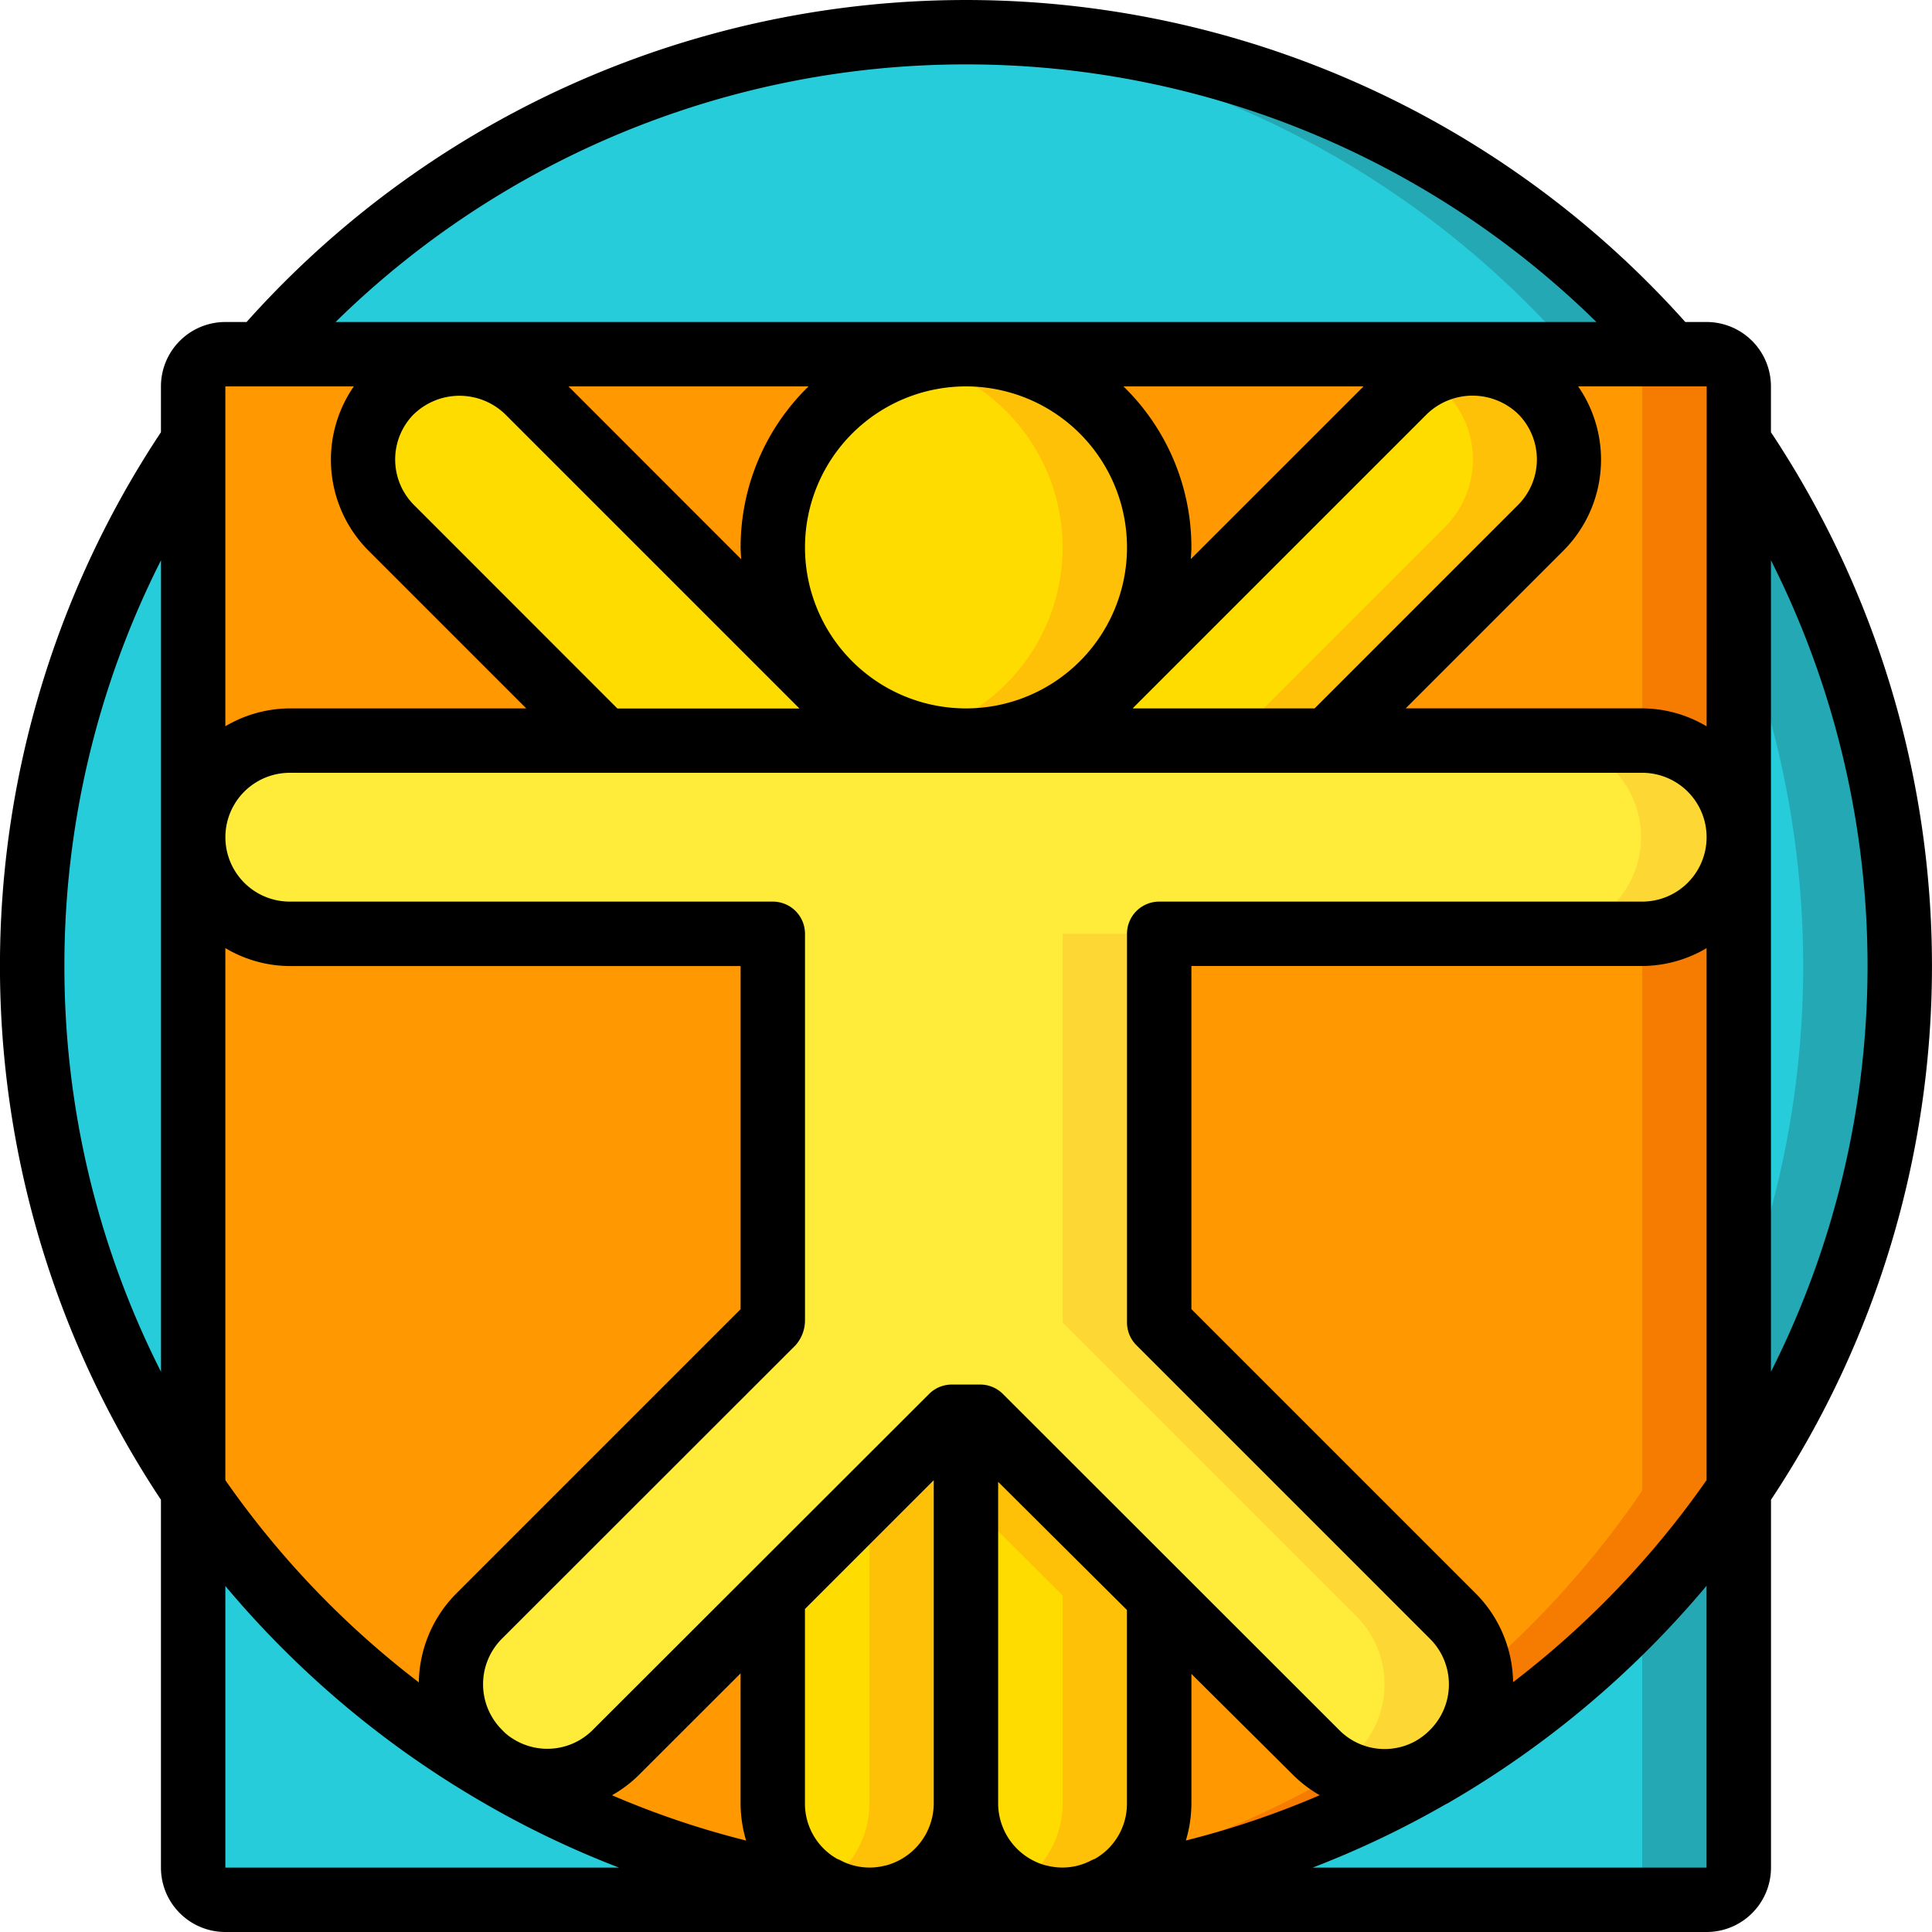<svg xmlns="http://www.w3.org/2000/svg" width="139.75" height="139.75" viewBox="0 0 139.75 139.75">
  <g id="Page-1" transform="translate(0)">
    <g id="_024---Human-Pose" data-name="024---Human-Pose" transform="translate(0 0)">
      <path id="Shape" d="M12.646,13.71V89.595a67.63,67.63,0,0,1,0-75.885Z" transform="translate(1.329 18.223)" fill="#26ccda"/>
      <path id="Shape-2" data-name="Shape" d="M65.646,51.652A67.171,67.171,0,0,1,54,89.595V13.71A67.171,67.171,0,0,1,65.646,51.652Z" transform="translate(71.775 18.223)" fill="#26ccda"/>
      <path id="Shape-3" data-name="Shape" d="M54,13.71V26.949a67.83,67.83,0,0,1,0,49.406V89.595A67.63,67.63,0,0,0,54,13.71Z" transform="translate(71.775 18.223)" fill="#24a8b4"/>
      <path id="Shape-4" data-name="Shape" d="M110.118,24.291H8.1a67.5,67.5,0,0,1,102.018,0Z" transform="translate(10.766 1.329)" fill="#26ccda"/>
      <path id="Shape-5" data-name="Shape" d="M31.994,1c-1.165,0-2.329.037-3.494.1a67.227,67.227,0,0,1,47.515,23.2H83A67.243,67.243,0,0,0,31.994,1Z" transform="translate(37.881 1.329)" fill="#24a8b4"/>
      <path id="Shape-6" data-name="Shape" d="M117.8,13.329V93.2a67.823,67.823,0,0,1-22.15,20.567h-.023A67.2,67.2,0,0,1,61.9,122.8v-.023a66.479,66.479,0,0,1-34.332-9.363A67.546,67.546,0,0,1,6,93.2V13.329A2.329,2.329,0,0,1,8.329,11H115.471a2.329,2.329,0,0,1,2.329,2.329Z" transform="translate(7.975 14.621)" fill="#ff9801"/>
      <path id="Shape-7" data-name="Shape" d="M85.485,11H78.5a2.329,2.329,0,0,1,2.329,2.329V93.2a67.823,67.823,0,0,1-22.15,20.567h-.023A66.913,66.913,0,0,1,28.56,122.67c1.113.051,2.227.109,3.354.107v.023a67.2,67.2,0,0,0,33.726-9.037h.023A67.823,67.823,0,0,0,87.814,93.2V13.329A2.329,2.329,0,0,0,85.485,11Z" transform="translate(37.961 14.621)" fill="#f57c00"/>
      <path id="Shape-8" data-name="Shape" d="M61.9,75.871v.023H8.329A2.329,2.329,0,0,1,6,73.565V46.29A67.546,67.546,0,0,0,27.568,66.507,66.479,66.479,0,0,0,61.9,75.871Z" transform="translate(7.975 61.527)" fill="#26ccda"/>
      <path id="Shape-9" data-name="Shape" d="M85.9,46.29V73.565a2.329,2.329,0,0,1-2.329,2.329H30a67.2,67.2,0,0,0,33.726-9.037h.023A67.823,67.823,0,0,0,85.9,46.29Z" transform="translate(39.875 61.527)" fill="#26ccda"/>
      <path id="Shape-10" data-name="Shape" d="M52.329,54.931V73.565A2.329,2.329,0,0,1,50,75.894h6.988a2.329,2.329,0,0,0,2.329-2.329V46.29A67.9,67.9,0,0,1,52.329,54.931Z" transform="translate(66.459 61.527)" fill="#24a8b4"/>
      <ellipse id="Oval" cx="14.556" cy="13.789" rx="14.556" ry="13.789" transform="translate(55.636 25.371)" fill="#ffdc00"/>
      <path id="Shape-11" data-name="Shape" d="M31.994,11a13.936,13.936,0,0,0-3.494.466,13.956,13.956,0,0,1,0,27.032A13.975,13.975,0,1,0,31.994,11Z" transform="translate(37.881 14.621)" fill="#fec108"/>
      <path id="Shape-12" data-name="Shape" d="M48.566,38.691H28.815l-15.4-15.4a6.988,6.988,0,1,1,9.876-9.876Z" transform="translate(14.88 14.88)" fill="#ffdc00"/>
      <path id="Shape-13" data-name="Shape" d="M67.907,23.295l-15.4,15.4H32.76L58.032,13.419a6.988,6.988,0,1,1,9.876,9.876Z" transform="translate(43.544 14.88)" fill="#ffdc00"/>
      <path id="Shape-14" data-name="Shape" d="M60.623,13.32a6.9,6.9,0,0,0-8.432-1.083A6.908,6.908,0,0,1,53.636,23.2l-15.4,15.4h6.988l15.4-15.4a6.988,6.988,0,0,0,0-9.876Z" transform="translate(50.827 14.98)" fill="#fec108"/>
      <path id="Shape-15" data-name="Shape" d="M117.8,29.988a6.988,6.988,0,0,1-6.988,6.988H75.875V65.088L97.117,86.33a6.987,6.987,0,0,1,0,9.876,7.183,7.183,0,0,1-1.677,1.258,6.955,6.955,0,0,1-8.2-1.258L75.875,84.84,62.925,71.913h-2.05L47.925,84.84,36.559,96.206a6.967,6.967,0,0,1-8.781.908,5.822,5.822,0,0,1-1.095-.908,6.988,6.988,0,0,1,0-9.876L47.925,65.088V36.975H12.988a6.988,6.988,0,1,1,0-13.975h97.825a6.988,6.988,0,0,1,6.988,6.988Z" transform="translate(7.975 30.571)" fill="#ffeb3a"/>
      <path id="Shape-16" data-name="Shape" d="M39.988,57.113V29H33V57.113L54.242,78.355a6.988,6.988,0,0,1,0,9.876,7.221,7.221,0,0,1-1.435,1.1,6.957,6.957,0,0,0,6.755.156,7.183,7.183,0,0,0,1.677-1.258,6.988,6.988,0,0,0,0-9.876Z" transform="translate(43.863 38.546)" fill="#fdd834"/>
      <path id="Shape-17" data-name="Shape" d="M54.988,23H48a6.988,6.988,0,0,1,0,13.975h6.988a6.988,6.988,0,1,0,0-13.975Z" transform="translate(63.8 30.571)" fill="#fdd834"/>
      <path id="Shape-18" data-name="Shape" d="M37.975,44V71.95a6.971,6.971,0,0,1-5.287,6.778h-.023a6.617,6.617,0,0,1-1.677.21,6.727,6.727,0,0,1-3.121-.769H27.82A6.92,6.92,0,0,1,24,71.95V56.927L36.95,44Z" transform="translate(31.9 58.483)" fill="#ffdc00"/>
      <path id="Shape-19" data-name="Shape" d="M34.956,44l-5.963,5.951v22A6.939,6.939,0,0,1,25.5,77.978c.109.063.212.135.324.191h.047a6.727,6.727,0,0,0,3.123.769,6.617,6.617,0,0,0,1.677-.21h.023a6.971,6.971,0,0,0,5.287-6.778V44Z" transform="translate(33.894 58.483)" fill="#fec108"/>
      <path id="Shape-20" data-name="Shape" d="M43.975,56.927V71.95a6.92,6.92,0,0,1-3.82,6.219h-.047a6.727,6.727,0,0,1-3.121.769,6.617,6.617,0,0,1-1.677-.21h-.023A6.971,6.971,0,0,1,30,71.95V44h1.025Z" transform="translate(39.875 58.483)" fill="#ffdc00"/>
      <path id="Shape-21" data-name="Shape" d="M31.025,44H30v5.951l6.988,6.976V71.95a6.908,6.908,0,0,1-3.494,6.028,7.071,7.071,0,0,0,1.8.75h.023a6.617,6.617,0,0,0,1.675.21,6.727,6.727,0,0,0,3.121-.769h.047a6.92,6.92,0,0,0,3.82-6.219V56.927Z" transform="translate(39.875 58.483)" fill="#fec108"/>
      <path id="Shape-22" data-name="Shape" d="M128.1,31.264V27.95a4.658,4.658,0,0,0-4.658-4.658h-1.537a69.768,69.768,0,0,0-104.068,0H16.3a4.658,4.658,0,0,0-4.658,4.658v3.314a69.829,69.829,0,0,0,0,77.221v26.606A4.658,4.658,0,0,0,16.3,139.75H123.446a4.658,4.658,0,0,0,4.658-4.658V108.486A69.829,69.829,0,0,0,128.1,31.264ZM81.926,51.242l21.3-21.3a4.756,4.756,0,0,1,6.582,0,4.658,4.658,0,0,1,0,6.582L95.091,51.242Zm4.211-10.8c.014-.282.042-.561.042-.848A16.251,16.251,0,0,0,81.265,27.95H98.631ZM81.521,39.6A11.646,11.646,0,1,1,69.875,27.95,11.646,11.646,0,0,1,81.521,39.6Zm-27.95,0c0,.286.028.566.042.848L41.121,27.95H58.485A16.251,16.251,0,0,0,53.571,39.6Zm-23.625-9.65a4.756,4.756,0,0,1,6.582,0l21.3,21.3H44.66L29.946,36.528A4.658,4.658,0,0,1,29.946,29.946ZM118.788,55.9a4.658,4.658,0,1,1,0,9.317H83.85a2.329,2.329,0,0,0-2.329,2.329V95.659a2.329,2.329,0,0,0,.682,1.647l21.242,21.242a4.658,4.658,0,0,1,0,6.58,4.833,4.833,0,0,1-1.116.845,4.621,4.621,0,0,1-5.469-.843l-24.317-24.3a2.329,2.329,0,0,0-1.644-.68H68.85a2.329,2.329,0,0,0-1.644.68l-24.326,24.3a4.64,4.64,0,0,1-5.863.589,3.7,3.7,0,0,1-.713-.6,4.658,4.658,0,0,1,0-6.582L57.547,97.306a2.725,2.725,0,0,0,.682-1.81V67.546A2.329,2.329,0,0,0,55.9,65.217H20.962a4.658,4.658,0,1,1,0-9.317Zm-39.6,78.563a2.118,2.118,0,0,0-.268.116,4.47,4.47,0,0,1-3.149.377l-.147-.03a4.658,4.658,0,0,1-3.424-4.493V107.188l9.317,9.27v13.975A4.588,4.588,0,0,1,79.192,134.463Zm-18.361.116a2.088,2.088,0,0,0-.254-.109,4.591,4.591,0,0,1-2.348-4.036V116.386l9.317-9.317v23.364a4.658,4.658,0,0,1-3.415,4.491l-.154.033a4.472,4.472,0,0,1-3.149-.377ZM16.3,68.58a9.221,9.221,0,0,0,4.658,1.3H53.571v24.82l-20.56,20.56a9.317,9.317,0,0,0-2.716,6.431A65.636,65.636,0,0,1,16.3,107.065ZM46.18,128.424l7.39-7.383v9.394a9.391,9.391,0,0,0,.4,2.7,63.448,63.448,0,0,1-9.7-3.277A9.173,9.173,0,0,0,46.18,128.424Zm40,2.01V121.08l7.381,7.337a9.352,9.352,0,0,0,1.9,1.439,63.726,63.726,0,0,1-9.682,3.275A9.354,9.354,0,0,0,86.179,130.434Zm23.268-8.751a9.275,9.275,0,0,0-2.709-6.429l-20.56-20.56V69.875h32.608a9.231,9.231,0,0,0,4.658-1.293v38.48a66,66,0,0,1-14,14.62Zm14-69.144a9.193,9.193,0,0,0-4.658-1.3h-17.11l11.413-11.413a9.317,9.317,0,0,0,1.06-11.879h9.3ZM69.875,4.658a65.038,65.038,0,0,1,45.6,18.633h-91.2A65.038,65.038,0,0,1,69.875,4.658ZM25.593,27.95a9.317,9.317,0,0,0,1.06,11.879L38.066,51.242h-17.1A9.221,9.221,0,0,0,16.3,52.534V27.95ZM4.658,69.875a64.9,64.9,0,0,1,6.988-29.348v58.7A64.9,64.9,0,0,1,4.658,69.875ZM16.3,114.721a70.094,70.094,0,0,0,18.046,15.314,68.428,68.428,0,0,0,10.43,5.057H16.3Zm78.652,20.371a68.548,68.548,0,0,0,9.624-4.584,2.177,2.177,0,0,0,.207-.107,70.355,70.355,0,0,0,18.659-15.694v20.385ZM128.1,40.527a65.133,65.133,0,0,1,0,58.7Z" transform="translate(0 0)"/>
    </g>
  </g>
</svg>
